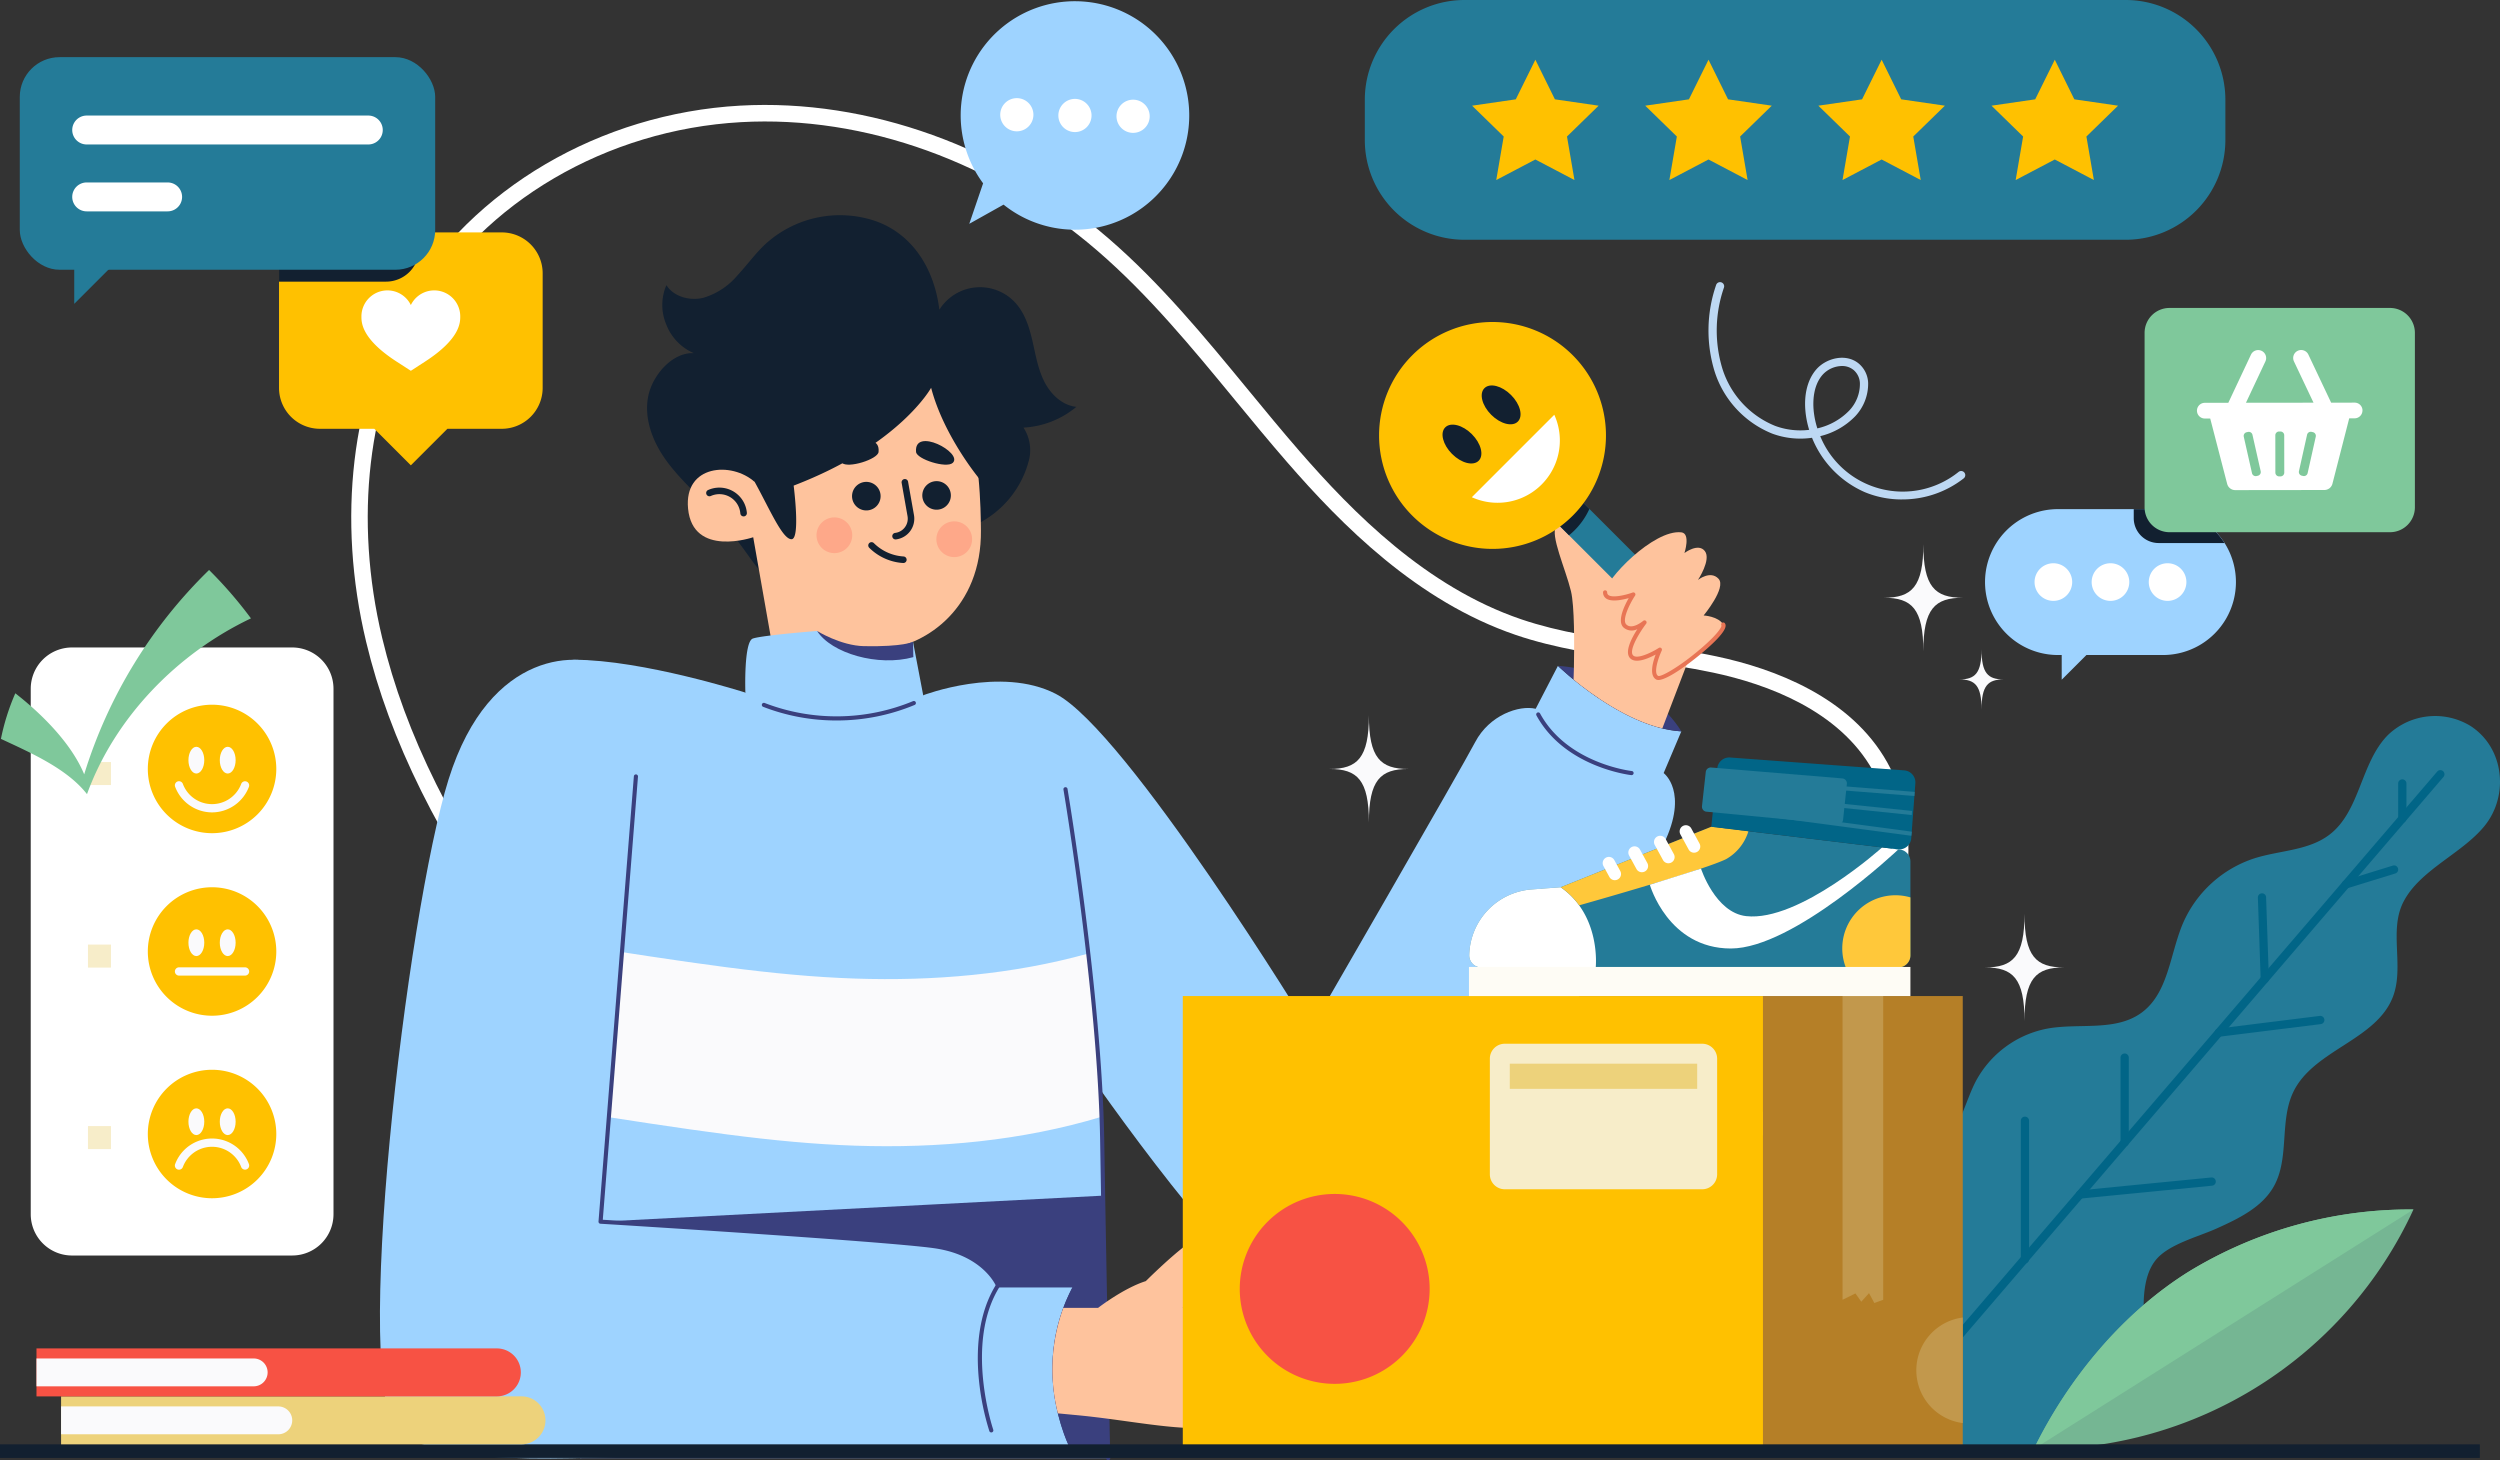 <svg id="Grupo_715483" data-name="Grupo 715483" xmlns="http://www.w3.org/2000/svg" xmlns:xlink="http://www.w3.org/1999/xlink" width="505" height="294.958" viewBox="0 0 505 294.958">
  <rect x="0" y="0" width="505" height="294.958" fill="#333333" stroke="none"/>
  <defs>
    <clipPath id="clip-path">
      <rect id="Rectángulo_268202" data-name="Rectángulo 268202" width="505" height="294.959" fill="none"/>
    </clipPath>
  </defs>
  <g id="Grupo_715482" data-name="Grupo 715482" clip-path="url(#clip-path)">
    <path id="Trazado_466835" data-name="Trazado 466835" d="M246.157,276.064c-2.274,0-4.57-.08-6.9-.259-18.9-1.45-38.274-7.683-56.026-18.023-23.061-13.434-44.037-33.518-64.126-61.4-16.419-22.785-26.281-42.66-31.034-62.55-5.928-24.81-2.987-49.853,8.07-68.707,13.383-22.82,39.237-37.98,67.475-39.568,25.88-1.449,53.01,8.327,74.439,26.835,10.48,9.051,19.4,19.89,28.021,30.371,3.443,4.185,7,8.512,10.6,12.654,10.735,12.343,25.517,27.348,44.707,33.891,7.794,2.657,16.178,3.846,24.287,4.995,5,.707,10.164,1.439,15.2,2.51,11.64,2.475,27.07,8.2,34.472,21.408,7.2,12.852,5.253,30.857-5.346,49.4-14.37,25.132-37.825,44.928-66.045,55.741-12.515,4.795-24.781,6.447-37.768,8.2-2.045.275-4.1.552-6.173.843-2.191.309-4.367.634-6.532.957-9.249,1.382-18.089,2.7-27.318,2.7M184.907,254.9c17.319,10.09,36.2,16.169,54.6,17.58,11.428.874,22.136-.723,33.473-2.416,2.174-.325,4.359-.651,6.56-.962,2.078-.292,4.142-.57,6.193-.847,12.788-1.722,24.867-3.349,37.02-8,27.5-10.539,50.354-29.816,64.342-54.282,14.208-24.85,8.462-40.525,5.332-46.11-6.791-12.12-21.289-17.444-32.255-19.776-4.921-1.046-10.03-1.771-14.971-2.47-8.262-1.171-16.8-2.381-24.9-5.14-19.944-6.8-35.138-22.2-46.147-34.86-3.631-4.176-7.207-8.521-10.664-12.723-8.535-10.374-17.36-21.1-27.625-29.966C215.089,36.975,188.816,27.489,163.8,28.894c-27.137,1.525-51.96,16.056-64.785,37.923-10.625,18.118-13.433,42.264-7.7,66.244,4.649,19.453,14.338,38.955,30.5,61.376,19.81,27.491,40.45,47.269,63.1,60.462" transform="translate(-14.119 -4.219)" fill="#fff"/>
    <path id="Trazado_466836" data-name="Trazado 466836" d="M494.341,320.613c4.447-1.505,8.333-4.083,10.333-8.239,2.249-4.678,1.507-10.16,1.088-15.334-.341-4.2-.606-10.233,2.259-13.748,2.61-3.2,8.523-4.651,12.3-6.359,4.446-2.009,9.186-4.28,11.558-8.545,3.183-5.721,1.075-13.2,3.942-19.088,4.136-8.492,16.848-10.416,20.133-19.273,2.241-6.044-.867-13.3,2.068-19.035,3.309-6.475,11.734-9.7,16.334-15.287,5.078-6.163,4.068-15.977-2.893-20.352a13.745,13.745,0,0,0-16.566,1.913c-5.531,5.594-5.56,15.36-11.814,20.132-4.206,3.208-9.965,3.154-15.016,4.726a23.73,23.73,0,0,0-14.6,13.243c-2.61,6.189-2.9,13.992-8.317,17.969-5.225,3.841-12.52,2.081-18.907,3.2a20.789,20.789,0,0,0-14.614,10.715c-2.04,3.926-2.877,8.61-6,11.742-3.081,3.088-6.449,3.207-10.4,3.653a15.831,15.831,0,0,0-9.333,4.439,27.244,27.244,0,0,0-8.842,20.084c.08,11.123,6.809,21.594,16.1,27.7s20.828,8.2,31.928,7.469a36.741,36.741,0,0,0,9.25-1.735" transform="translate(-72.543 -28.784)" fill="#247b98"/>
    <path id="Trazado_466837" data-name="Trazado 466837" d="M468.018,307.693a.834.834,0,0,1-.633-1.377l102.472-119.5a.834.834,0,0,1,1.266,1.087L468.651,307.4a.832.832,0,0,1-.633.291" transform="translate(-77.543 -30.959)" fill="#016587"/>
    <path id="Trazado_466838" data-name="Trazado 466838" d="M581.672,197.522a.833.833,0,0,1-.834-.834v-7.1a.834.834,0,1,1,1.668,0v7.1a.833.833,0,0,1-.834.834" transform="translate(-96.407 -31.33)" fill="#016587"/>
    <path id="Trazado_466839" data-name="Trazado 466839" d="M568,214.282a.834.834,0,0,1-.246-1.631l9.709-3a.834.834,0,1,1,.491,1.593l-9.708,3a.843.843,0,0,1-.246.038" transform="translate(-94.138 -34.792)" fill="#016587"/>
    <path id="Trazado_466840" data-name="Trazado 466840" d="M548.254,234.5a.834.834,0,0,1-.832-.806l-.565-16.466a.833.833,0,0,1,.8-.862.812.812,0,0,1,.862.8l.565,16.466a.833.833,0,0,1-.8.862h-.029" transform="translate(-90.767 -35.912)" fill="#016587"/>
    <path id="Trazado_466841" data-name="Trazado 466841" d="M537.22,250.265a.834.834,0,0,1-.1-1.661l20.5-2.55a.834.834,0,0,1,.205,1.656l-20.5,2.549a.717.717,0,0,1-.1.007" transform="translate(-89.029 -40.839)" fill="#016587"/>
    <path id="Trazado_466842" data-name="Trazado 466842" d="M514.428,273.946a.833.833,0,0,1-.834-.834V255.99a.834.834,0,1,1,1.668,0v17.122a.833.833,0,0,1-.834.834" transform="translate(-85.246 -42.351)" fill="#016587"/>
    <path id="Trazado_466843" data-name="Trazado 466843" d="M503.6,289.458a.834.834,0,0,1-.081-1.664l26.612-2.611a.834.834,0,0,1,.163,1.66l-26.611,2.611c-.028,0-.056,0-.083,0" transform="translate(-83.45 -47.334)" fill="#016587"/>
    <path id="Trazado_466844" data-name="Trazado 466844" d="M490.275,300.112a.833.833,0,0,1-.834-.834V271.286a.834.834,0,1,1,1.668,0v27.992a.833.833,0,0,1-.834.834" transform="translate(-81.237 -44.89)" fill="#016587"/>
    <path id="Trazado_466845" data-name="Trazado 466845" d="M492.579,341.337a83.153,83.153,0,0,0,76.7-48.4,85.925,85.925,0,0,0-45.325,12.511c-13.449,8.37-24.418,21.662-31.378,35.891" transform="translate(-81.758 -48.621)" fill="#75b693"/>
    <path id="Trazado_466846" data-name="Trazado 466846" d="M569.281,292.934a85.939,85.939,0,0,0-45.326,12.512c-13.449,8.369-24.417,21.661-31.377,35.89Z" transform="translate(-81.758 -48.621)" fill="#7fc89b"/>
    <path id="Trazado_466847" data-name="Trazado 466847" d="M223.6,167.211s15.663-6,26.772-.288c14.293,7.348,51.346,68.024,51.346,68.024s30.516-52.8,33.377-58.265,8.876-7.535,12.226-6.741l4.492-8.669s12.823,12.5,24.927,13.231l-3.569,8.424s5.123,3.766.037,14.265-40.673,72.617-49.732,84.11c-5.714,7.249-22.712,16.11-40.035-3.533s-36.079-48.386-36.079-48.386" transform="translate(-37.113 -26.768)" fill="#9ed3ff"/>
    <path id="Trazado_466848" data-name="Trazado 466848" d="M391.329,185.215l-.045,0c-.133-.014-13.437-1.536-19.165-12.056a.417.417,0,0,1,.733-.4c5.515,10.13,18.39,11.611,18.52,11.625a.417.417,0,0,1-.043.832" transform="translate(-61.756 -28.638)" fill="#3a407e"/>
    <path id="Trazado_466849" data-name="Trazado 466849" d="M237.174,185.966s6.937,41.108,7.414,70.988,1.213,64.111,1.213,64.111H139.055S124.393,159.8,137.936,159.8c13.85,0,34.573,6.628,34.573,6.628l35.92.538" transform="translate(-21.942 -26.524)" fill="#9ed3ff"/>
    <path id="Trazado_466850" data-name="Trazado 466850" d="M144.359,294.847l-5.518,35.57c.8,7.611,1.317,12.193,1.317,12.193H246.9s-.54-25.153-.994-51.156l-.347-1.852Z" transform="translate(-23.045 -48.068)" fill="#3a407e"/>
    <path id="Trazado_466851" data-name="Trazado 466851" d="M135.792,262.052c26.482,4.135,42.834,6.686,59.313,7.243,16.788.565,33.758-.985,49.808-5.837-.389-10.7-1.466-22.417-2.677-32.976-15.254,4.239-31.273,5.592-47.13,5.058-16.658-.562-33.181-3.162-60.175-7.377.121,10.939.442,22.544.862,33.89" transform="translate(-22.396 -37.87)" fill="#fafafc"/>
    <path id="Trazado_466852" data-name="Trazado 466852" d="M266.609,326.606a.417.417,0,0,1-.417-.408c-.008-.342-.741-34.574-1.213-64.114-.47-29.506-7.338-70.515-7.408-70.926a.417.417,0,1,1,.822-.138c.069.411,6.948,41.481,7.419,71.051.471,29.537,1.205,63.767,1.213,64.109a.417.417,0,0,1-.408.426Z" transform="translate(-42.751 -31.648)" fill="#3a407e"/>
    <path id="Trazado_466853" data-name="Trazado 466853" d="M138.3,161.473c6.175,3.793,5.786,8.322,5.43,21.9L136.588,273.3s56.989,3.5,67.35,4.935,12.939,7.937,12.939,7.937h15.242c-9.586,17.778,0,34.3,0,34.3H153.643c-16.253,0-47.919,3.306-57.813-4.74S97.494,210.72,105.887,183.95s27.03-25.784,32.414-22.477" transform="translate(-15.274 -26.523)" fill="#9ed3ff"/>
    <path id="Trazado_466854" data-name="Trazado 466854" d="M263.111,337.889a26.189,26.189,0,0,1-.786,2.982c-.806,2.447-1.883,4.2-3.173,4.754a30.569,30.569,0,0,1-2.236-5.258c-.323-.957-.635-2.025-.917-3.193a36.11,36.11,0,0,1,1.1-21.313c.323-.877.695-1.763,1.108-2.649.292-.635.6-1.259.947-1.894a8.8,8.8,0,0,1,1.541,1.894A15.129,15.129,0,0,1,262,315.861c2.367,6.073,2.508,15.4,1.108,22.028" transform="translate(-42.307 -51.673)" fill="#3a407e"/>
    <path id="Trazado_466855" data-name="Trazado 466855" d="M239.549,340.946a.418.418,0,0,1-.394-.282,51.456,51.456,0,0,1-2.109-10.349c-.537-5.411-.364-13.152,3.513-19.3a.417.417,0,0,1,.706.445c-7.2,11.4-1.38,28.757-1.32,28.93a.417.417,0,0,1-.259.53.425.425,0,0,1-.135.023" transform="translate(-39.308 -51.59)" fill="#3a407e"/>
    <path id="Trazado_466856" data-name="Trazado 466856" d="M241.617,291.2H225.663a.418.418,0,0,1-.388-.262c-.025-.063-2.636-6.3-12.609-7.68-10.227-1.419-66.749-4.9-67.319-4.932a.413.413,0,0,1-.289-.142.423.423,0,0,1-.1-.308l7.143-89.932a.417.417,0,0,1,.832.067l-7.109,89.51c5.247.324,57.171,3.554,66.958,4.911,9.418,1.307,12.537,6.661,13.152,7.934h15.684a.417.417,0,1,1,0,.834" transform="translate(-24.06 -31.131)" fill="#3a407e"/>
    <path id="Trazado_466857" data-name="Trazado 466857" d="M402.255,174.5a21.98,21.98,0,0,1-3.837-.595c-7.162-1.732-14.062-6.7-17.929-9.851-1.984-1.631-3.163-2.78-3.163-2.78a30.581,30.581,0,0,1,3.233.393c4.592.786,13.124,3.032,18.976,9.307a22.109,22.109,0,0,1,2.72,3.525" transform="translate(-62.628 -26.769)" fill="#3a407e"/>
    <path id="Trazado_466858" data-name="Trazado 466858" d="M405.179,150.217l-5.771,15.089-1.118,2.931c-7.162-1.733-14.062-6.7-17.929-9.851.03-.624.05-1.45.07-2.387.091-4.7.131-12.5-.6-15.5-1.068-4.432-4.271-11.372-2.972-13.114s9.619,5.308,11.513,10.434Z" transform="translate(-62.5 -21.099)" fill="#fec39d"/>
    <rect id="Rectángulo_268189" data-name="Rectángulo 268189" width="6.671" height="37.386" transform="translate(302.117 93.305) rotate(-45)" fill="#247b98"/>
    <path id="Trazado_466859" data-name="Trazado 466859" d="M377.68,125.229a14.428,14.428,0,0,0,3.5-4.793l-14.219-14.219-4.717,4.717,14.821,14.821c.222-.183.433-.36.617-.525" transform="translate(-60.125 -17.63)" fill="#122030"/>
    <path id="Trazado_466860" data-name="Trazado 466860" d="M340.724,117.108a22.916,22.916,0,1,0,0-32.408,22.917,22.917,0,0,0,0,32.408" transform="translate(-55.439 -12.944)" fill="#ffc100"/>
    <path id="Trazado_466861" data-name="Trazado 466861" d="M355.306,104.769c1.864,1.864,2.48,4.27,1.374,5.375s-3.511.49-5.375-1.374-2.48-4.27-1.374-5.375,3.511-.49,5.375,1.374" transform="translate(-57.99 -17.07)" fill="#122030"/>
    <path id="Trazado_466862" data-name="Trazado 466862" d="M360.793,99.282c1.864,1.864,4.27,2.48,5.375,1.374s.49-3.511-1.374-5.375-4.27-2.48-5.375-1.374-.49,3.511,1.374,5.375" transform="translate(-59.565 -15.495)" fill="#122030"/>
    <path id="Trazado_466863" data-name="Trazado 466863" d="M373.135,100.453l-16.658,16.658a12.584,12.584,0,0,0,16.658-16.658" transform="translate(-59.168 -16.673)" fill="#fff"/>
    <path id="Trazado_466864" data-name="Trazado 466864" d="M404.153,128.928c-5.587-.646-15.464,9.641-15.4,12.122s5.71.42,5.71.42-3.193,4.868-1.733,6.342,4-.7,4-.7-3.89,5.116-2.725,6.814,5.828-1.309,5.828-1.309-2.224,4.706-.56,5.665,14.362-9.075,13.349-10.741-3.962-1.823-3.962-1.823,4.662-5.627,3.012-7.408-4.158.232-4.158.232,2.722-4.1,1.392-5.829-4.123.391-4.123.391,1.294-3.957-.628-4.179" transform="translate(-64.525 -21.395)" fill="#fec39d"/>
    <path id="Trazado_466865" data-name="Trazado 466865" d="M399.432,161.084a.89.89,0,0,1-.45-.1c-1.415-.813-.692-3.458-.1-5.035-1.567.844-4.3,2.012-5.305.554-.892-1.3.48-3.93,1.613-5.692a2.48,2.48,0,0,1-2.836-.367c-1.263-1.274.187-4.307,1.093-5.9-1.324.375-3.481.817-4.541.1a1.485,1.485,0,0,1-.651-1.243.418.418,0,0,1,.405-.428h.012a.418.418,0,0,1,.417.406.651.651,0,0,0,.284.575c.866.587,3.443-.017,4.865-.535a.417.417,0,0,1,.492.62c-1.162,1.773-2.675,4.922-1.784,5.82,1.171,1.186,3.406-.7,3.428-.721a.417.417,0,0,1,.6.57c-1.434,1.886-3.438,5.27-2.713,6.325.7,1.028,3.846-.514,5.258-1.423a.417.417,0,0,1,.6.529c-.671,1.423-1.733,4.547-.728,5.125.585.252,4.338-1.839,8.684-5.57,3.535-3.033,4.156-4.374,4.1-4.6a.413.413,0,0,1,.142-.569.422.422,0,0,1,.575.145c.264.435.29,1.219-1.878,3.441-2.477,2.537-9.281,7.979-11.584,7.98" transform="translate(-64.442 -23.73)" fill="#e87555"/>
    <path id="Trazado_466866" data-name="Trazado 466866" d="M299.592,320.5s3.7,3.485-3.978,6.577c0,0,2.679,3.565-3.616,5.751,0,0,2.71,5.439-7.293,5.439-6.587,0-13.688-1.37-21.594-2.3-1.259-.151-2.539-.282-3.838-.4-1.349-.131-2.457-.232-3.274-.312a36.1,36.1,0,0,1,1.1-21.313h7.03s5.128-3.978,9.63-5.4c0,0,11.442-11.412,11.442-8.209,0,3.445-3.968,13.568-3.968,13.568H300.7c5.379,0,3.817,3.958-1.108,6.6" transform="translate(-42.307 -49.756)" fill="#fec39d"/>
    <path id="Trazado_466867" data-name="Trazado 466867" d="M218.281,116.2a19.83,19.83,0,0,0,15.483-14.243,8.31,8.31,0,0,0-1.006-6.932,18.186,18.186,0,0,0,10.683-4.194c-2.835-.289-5.159-2.512-6.453-5.051s-1.765-5.4-2.4-8.177-1.511-5.614-3.416-7.733a9.683,9.683,0,0,0-15.41,1.344c-.961-7.995-5.207-15.144-12.782-17.873A22.342,22.342,0,0,0,180.52,58.05c-2.024,1.922-3.66,4.213-5.567,6.251a14.334,14.334,0,0,1-6.908,4.513c-2.717.636-5.925-.208-7.416-2.567a10.079,10.079,0,0,0-.038,7.933,10.37,10.37,0,0,0,5.581,5.807c-4.335-.22-8.345,4.421-9.21,8.675s.7,8.69,3.132,12.288,5.677,6.549,8.674,9.69a89.563,89.563,0,0,1,7.993,9.651c2.017,2.816,4.114,5.94,7.405,7.017a13.66,13.66,0,0,0,6.61.028c10.446-1.852,17.048-9.352,27.505-11.142" transform="translate(-26.013 -8.648)" fill="#122030"/>
    <path id="Trazado_466868" data-name="Trazado 466868" d="M184.608,148.539,179.8,121.214s-12.208,4.188-13.16-5.786c-.848-8.886,8.821-9.555,13.464-5.376,0,0-8.334-31.031,18.517-33.476S225.7,110.906,225.8,119.8c.168,15.675-11.086,23.188-19.217,23.961l-.138,5.8s.638,8.412-7.266,8.722c-10.533.414-14.571-9.754-14.571-9.754" transform="translate(-27.651 -12.691)" fill="#fec39d"/>
    <path id="Trazado_466869" data-name="Trazado 466869" d="M216.688,128.21a.657.657,0,0,0,.167,0,4.218,4.218,0,0,0,3.638-4.918l-1.2-6.781a.662.662,0,0,0-1.3.229l1.2,6.781a2.893,2.893,0,0,1-2.5,3.374.662.662,0,0,0-.006,1.314" transform="translate(-35.87 -19.248)" fill="#122030"/>
    <path id="Trazado_466870" data-name="Trazado 466870" d="M229.287,111.225c2.122-2.017-7.886-7.386-7.422-2.2.132,1.47,6.173,3.389,7.422,2.2" transform="translate(-36.822 -17.732)" fill="#122030"/>
    <path id="Trazado_466871" data-name="Trazado 466871" d="M203.832,111.225c-2.122-2.017,7.886-7.386,7.422-2.2-.132,1.47-6.173,3.389-7.422,2.2" transform="translate(-33.783 -17.732)" fill="#122030"/>
    <path id="Trazado_466872" data-name="Trazado 466872" d="M206.394,119.189a2.885,2.885,0,1,0,3.264-2.448,2.885,2.885,0,0,0-3.264,2.448" transform="translate(-34.252 -19.372)" fill="#122030"/>
    <path id="Trazado_466873" data-name="Trazado 466873" d="M223.411,119.011a2.885,2.885,0,1,0,3.264-2.449,2.885,2.885,0,0,0-3.264,2.449" transform="translate(-37.077 -19.342)" fill="#122030"/>
    <path id="Trazado_466874" data-name="Trazado 466874" d="M216.6,135.453c.246.033.494.054.741.069a.662.662,0,0,0,.077-1.323,9.332,9.332,0,0,1-6-2.7.663.663,0,0,0-.941.934,10.665,10.665,0,0,0,6.12,3.018" transform="translate(-34.903 -21.794)" fill="#122030"/>
    <path id="Trazado_466875" data-name="Trazado 466875" d="M178.512,123.919a.735.735,0,0,0,.143,0,.664.664,0,0,0,.6-.716,5.574,5.574,0,0,0-7.842-4.611.663.663,0,0,0,.544,1.209,4.245,4.245,0,0,1,5.978,3.515.664.664,0,0,0,.574.6" transform="translate(-28.387 -19.604)" fill="#122030"/>
    <path id="Trazado_466876" data-name="Trazado 466876" d="M226.656,108.665s-7.147-8.554-9.719-18.345c0,0-6.321,11.541-27.769,19.76,0,0,1.4,10.783-.419,10.829s-4.344-5.931-7.444-11.56a70.525,70.525,0,0,0-7.484-10.666l13.3-22.936L195.5,72.78l10.138-.558,9.054,3.811,7.2,4.6,5.737,10.685,1.527,8.671Z" transform="translate(-28.851 -11.987)" fill="#122030"/>
    <path id="Trazado_466877" data-name="Trazado 466877" d="M204.32,131a3.608,3.608,0,1,1,.1-4,3.611,3.611,0,0,1-.1,4" transform="translate(-32.825 -20.801)" fill="#fea889"/>
    <path id="Trazado_466878" data-name="Trazado 466878" d="M233.353,131.958a3.608,3.608,0,1,1,.1-4,3.611,3.611,0,0,1-.1,4" transform="translate(-37.644 -20.959)" fill="#fea889"/>
    <path id="Trazado_466879" data-name="Trazado 466879" d="M216.447,165.808l-2.058-10.8s-2.521,1.651-10.473,1.509c-4.755-.085-8.9-3.7-8.9-3.7s-11.138.876-12.992,1.539-1.5,10.912-1.5,10.912,11.631,6.816,22.071,8.073a12.889,12.889,0,0,0,13.849-7.535" transform="translate(-29.959 -25.365)" fill="#9ed3ff"/>
    <path id="Trazado_466880" data-name="Trazado 466880" d="M217.278,155.007l.066,3.1c-7.117,1.972-16.569-.771-19.439-5.284,0,0,4.771,2.982,9.526,3.067,7.952.143,9.847-.878,9.847-.878" transform="translate(-32.848 -25.365)" fill="#3a407e"/>
    <path id="Trazado_466881" data-name="Trazado 466881" d="M199.6,173.717a40.919,40.919,0,0,1-14.842-2.766.417.417,0,0,1,.3-.777,40.39,40.39,0,0,0,30-.364.417.417,0,0,1,.321.77,40.97,40.97,0,0,1-15.781,3.138" transform="translate(-30.622 -28.18)" fill="#3a407e"/>
    <rect id="Rectángulo_268190" data-name="Rectángulo 268190" width="117.199" height="92.75" transform="translate(238.923 201.202)" fill="#ffc100"/>
    <rect id="Rectángulo_268191" data-name="Rectángulo 268191" width="40.354" height="92.75" transform="translate(356.122 201.202)" fill="#b57f27"/>
    <path id="Trazado_466882" data-name="Trazado 466882" d="M454.474,302.6v-61.36h-8.207V302.6l2.6-1.289,1.184,1.676,1.56-1.729,1.077,1.991Z" transform="translate(-74.071 -40.042)" fill="#c2984c"/>
    <path id="Trazado_466883" data-name="Trazado 466883" d="M363.863,282.191h39.87a3.022,3.022,0,0,0,3.022-3.022V255.814a3.022,3.022,0,0,0-3.022-3.022h-39.87a3.022,3.022,0,0,0-3.022,3.022V279.17a3.022,3.022,0,0,0,3.022,3.022" transform="translate(-59.892 -41.958)" fill="#f7edc9"/>
    <rect id="Rectángulo_268192" data-name="Rectángulo 268192" width="37.856" height="5.086" transform="translate(304.977 214.862)" fill="#edd27b"/>
    <path id="Trazado_466884" data-name="Trazado 466884" d="M338.627,308.356a19.179,19.179,0,1,1-19.178-19.178,19.178,19.178,0,0,1,19.178,19.178" transform="translate(-49.839 -47.998)" fill="#f75244"/>
    <path id="Trazado_466885" data-name="Trazado 466885" d="M473.513,319.106a10.746,10.746,0,0,0,0,21.317Z" transform="translate(-77.038 -52.965)" fill="#c2984c"/>
    <path id="Trazado_466886" data-name="Trazado 466886" d="M442.532,228.656h0a2.437,2.437,0,0,0,2.437-2.437V207.255a2.437,2.437,0,0,0-2.437-2.437l-37.783-4.577-30.427,12.22-5.873.442a13.62,13.62,0,0,0-12.595,13.258,2.436,2.436,0,0,0,2.435,2.495h84.242Z" transform="translate(-59.065 -33.236)" fill="#247b98"/>
    <path id="Trazado_466887" data-name="Trazado 466887" d="M374.322,214.893l-5.873.442a13.621,13.621,0,0,0-12.6,13.258,2.437,2.437,0,0,0,2.436,2.495h23.116s1.128-10.5-7.083-16.195" transform="translate(-59.064 -35.668)" fill="#fff"/>
    <path id="Trazado_466888" data-name="Trazado 466888" d="M408.425,200.241,378,212.461a15.433,15.433,0,0,1,3.734,3.653c6.924-1.965,25.7-7.371,29.681-9.335a9.716,9.716,0,0,0,4.506-5.63Z" transform="translate(-62.74 -33.236)" fill="#ffc83a"/>
    <path id="Trazado_466889" data-name="Trazado 466889" d="M399.589,212.784s3.671,12.881,16.371,12.881,33.832-20.015,33.832-20.015l-3.28-.4s-16.744,15.087-27.468,13.876c-6.239-.7-9.119-9.6-9.119-9.6Z" transform="translate(-66.324 -34.068)" fill="#fff"/>
    <path id="Trazado_466890" data-name="Trazado 466890" d="M456.953,216.831a10.736,10.736,0,0,0-10.044,14.579h10.618a2.437,2.437,0,0,0,2.437-2.436V217.266a10.742,10.742,0,0,0-3.011-.435" transform="translate(-74.06 -35.99)" fill="#ffc83a"/>
    <path id="Trazado_466891" data-name="Trazado 466891" d="M414.48,197.455l1.2-11.806a2.436,2.436,0,0,1,2.6-2.184l35.166,2.6a2.437,2.437,0,0,1,2.25,2.611l-.827,11.1a2.437,2.437,0,0,1-2.429,2.256h-.175Z" transform="translate(-68.795 -30.45)" fill="#016587"/>
    <rect id="Rectángulo_268193" data-name="Rectángulo 268193" width="0.833" height="40.188" transform="translate(346.642 157.634) rotate(-85.494)" fill="#247b98"/>
    <rect id="Rectángulo_268194" data-name="Rectángulo 268194" width="0.834" height="39.937" transform="translate(346.438 160.52) rotate(-84.077)" fill="#247b98"/>
    <rect id="Rectángulo_268195" data-name="Rectángulo 268195" width="0.835" height="40.412" transform="translate(346.028 163.487) rotate(-82.403)" fill="#247b98"/>
    <path id="Trazado_466892" data-name="Trazado 466892" d="M409.727,205.422a1.249,1.249,0,0,1-1.1-.652l-1.662-3.048a1.251,1.251,0,0,1,2.2-1.2l1.661,3.048a1.251,1.251,0,0,1-1.1,1.85" transform="translate(-67.523 -33.175)" fill="#fff"/>
    <path id="Trazado_466893" data-name="Trazado 466893" d="M403.513,207.98a1.251,1.251,0,0,1-1.1-.652l-1.661-3.048a1.251,1.251,0,0,1,2.2-1.2l1.661,3.048a1.251,1.251,0,0,1-1.1,1.85" transform="translate(-66.492 -33.599)" fill="#fff"/>
    <path id="Trazado_466894" data-name="Trazado 466894" d="M397.126,210.217a1.249,1.249,0,0,1-1.1-.652l-1.488-2.728a1.251,1.251,0,1,1,2.2-1.2l1.487,2.727a1.251,1.251,0,0,1-1.1,1.85" transform="translate(-65.46 -34.024)" fill="#fff"/>
    <path id="Trazado_466895" data-name="Trazado 466895" d="M390.626,212.247a1.249,1.249,0,0,1-1.1-.652l-1.2-2.2a1.251,1.251,0,0,1,2.2-1.2l1.2,2.2a1.251,1.251,0,0,1-1.1,1.85" transform="translate(-64.429 -34.448)" fill="#fff"/>
    <path id="Trazado_466896" data-name="Trazado 466896" d="M414.062,185.887l26.506,2.208a1.007,1.007,0,0,1,.918,1.109l-.767,7.251a1.008,1.008,0,0,1-1.1.9l-26.5-2.539a1.007,1.007,0,0,1-.9-1.113l.765-6.92a1.008,1.008,0,0,1,1.085-.893" transform="translate(-68.418 -30.853)" fill="#247b98"/>
    <rect id="Rectángulo_268196" data-name="Rectángulo 268196" width="89.173" height="5.878" transform="translate(296.731 195.324)" fill="#fefcf5"/>
    <path id="Trazado_466897" data-name="Trazado 466897" d="M464.247,131.8c0,8.6,2.324,10.824,7.963,10.824-5.64,0-7.963,2.223-7.963,10.823,0-8.6-2.324-10.823-7.963-10.823,5.64,0,7.963-2.223,7.963-10.824" transform="translate(-75.734 -21.877)" fill="#fafafc"/>
    <path id="Trazado_466898" data-name="Trazado 466898" d="M329.963,173.267c0,8.6,2.324,10.824,7.963,10.824-5.64,0-7.963,2.223-7.963,10.823,0-8.6-2.324-10.823-7.963-10.823,5.64,0,7.963-2.223,7.963-10.824" transform="translate(-53.445 -28.759)" fill="#fafafc"/>
    <path id="Trazado_466899" data-name="Trazado 466899" d="M488.75,221.333c0,8.6,2.324,10.824,7.963,10.824-5.64,0-7.963,2.223-7.963,10.823,0-8.6-2.324-10.823-7.963-10.823,5.64,0,7.963-2.223,7.963-10.824" transform="translate(-79.801 -36.737)" fill="#fafafc"/>
    <path id="Trazado_466900" data-name="Trazado 466900" d="M479.039,157.272c0,4.827,1.3,6.075,4.47,6.075-3.165,0-4.47,1.248-4.47,6.075,0-4.827-1.3-6.075-4.469-6.075,3.165,0,4.469-1.248,4.469-6.075" transform="translate(-78.769 -26.104)" fill="#fafafc"/>
    <path id="Trazado_466901" data-name="Trazado 466901" d="M256.07.3a23.056,23.056,0,0,0-18.863,36.777l-2.795,8.185,6.927-3.879A23.077,23.077,0,1,0,256.07.3" transform="translate(-38.62 -0.049)" fill="#9ed3ff"/>
    <path id="Trazado_466902" data-name="Trazado 466902" d="M260.7,27.322a3.351,3.351,0,1,1-3.307-3.4,3.351,3.351,0,0,1,3.307,3.4m-15.048-3.551a3.351,3.351,0,1,0,3.307,3.4,3.352,3.352,0,0,0-3.307-3.4m23.4,7.014a3.352,3.352,0,1,0-3.308-3.4,3.353,3.353,0,0,0,3.308,3.4" transform="translate(-40.21 -3.945)" fill="#fff"/>
    <rect id="Rectángulo_268197" data-name="Rectángulo 268197" width="500.927" height="2.743" transform="translate(0 291.755)" fill="#122030"/>
    <path id="Trazado_466903" data-name="Trazado 466903" d="M484.246,48.432H350.7a20.144,20.144,0,0,1-20.143-20.145V20.145A20.144,20.144,0,0,1,350.7,0H484.246a20.145,20.145,0,0,1,20.145,20.145v8.143a20.145,20.145,0,0,1-20.145,20.145" transform="translate(-54.865)" fill="#247b98"/>
    <path id="Trazado_466904" data-name="Trazado 466904" d="M369.325,14.465l3.948,8,8.829,1.284-6.389,6.227,1.508,8.793-7.9-4.151-7.9,4.151,1.508-8.793-6.389-6.227,8.829-1.284Z" transform="translate(-59.18 -2.401)" fill="#ffc100"/>
    <path id="Trazado_466905" data-name="Trazado 466905" d="M411.259,14.465l3.948,8,8.829,1.284-6.389,6.227,1.508,8.793-7.9-4.151-7.9,4.151,1.508-8.793-6.389-6.227,8.829-1.284Z" transform="translate(-66.14 -2.401)" fill="#ffc100"/>
    <path id="Trazado_466906" data-name="Trazado 466906" d="M453.193,14.465l3.948,8,8.829,1.284-6.389,6.227,1.508,8.793-7.9-4.151-7.9,4.151,1.508-8.793-6.389-6.227,8.829-1.284Z" transform="translate(-73.1 -2.401)" fill="#ffc100"/>
    <path id="Trazado_466907" data-name="Trazado 466907" d="M495.127,14.465l3.948,8,8.829,1.284-6.389,6.227,1.508,8.793-7.9-4.151-7.9,4.151,1.508-8.793-6.389-6.227,8.829-1.284Z" transform="translate(-80.06 -2.401)" fill="#ffc100"/>
    <path id="Trazado_466908" data-name="Trazado 466908" d="M516.724,152.78H495.509a14.734,14.734,0,0,1,0-29.468h21.215a14.734,14.734,0,1,1,0,29.468" transform="translate(-79.799 -20.467)" fill="#9ed3ff"/>
    <path id="Trazado_466909" data-name="Trazado 466909" d="M519.642,136.42a3.8,3.8,0,1,1-3.8,3.8,3.8,3.8,0,0,1,3.8-3.8m-15.337,3.8a3.8,3.8,0,1,0,3.8-3.8,3.8,3.8,0,0,0-3.8,3.8m-7.733-3.8a3.8,3.8,0,1,0,3.8,3.8,3.8,3.8,0,0,0-3.8-3.8" transform="translate(-81.79 -22.643)" fill="#fff"/>
    <path id="Trazado_466910" data-name="Trazado 466910" d="M499.346,156.228v6.892l7.585-7.585Z" transform="translate(-82.881 -25.816)" fill="#9ed3ff"/>
    <path id="Trazado_466911" data-name="Trazado 466911" d="M522.7,123.312h-5.907v1.812a5.036,5.036,0,0,0,5.036,5.037h13.3a14.709,14.709,0,0,0-12.432-6.849" transform="translate(-85.778 -20.467)" fill="#122030"/>
    <path id="Trazado_466912" data-name="Trazado 466912" d="M568.985,119.885h-44.53a5.036,5.036,0,0,1-5.036-5.037V79.622a5.035,5.035,0,0,1,5.036-5.036h44.53a5.036,5.036,0,0,1,5.037,5.036v35.227a5.037,5.037,0,0,1-5.037,5.037" transform="translate(-86.213 -12.38)" fill="#7fc89b"/>
    <path id="Trazado_466913" data-name="Trazado 466913" d="M565.544,96.986h0a1.586,1.586,0,0,0-1.588-1.584l-4.746.007-4.6-9.712a1.61,1.61,0,0,0-2.911,1.379l3.95,8.338L542,95.43l3.928-8.348a1.61,1.61,0,1,0-2.914-1.371l-4.576,9.724-4.746.006a1.586,1.586,0,0,0,0,3.172l1.091,0,3.424,13.2a1.683,1.683,0,0,0,1.633,1.262l18-.023a1.686,1.686,0,0,0,1.631-1.266l3.39-13.213,1.09,0a1.586,1.586,0,0,0,1.584-1.588M544.4,110.172l-.262.059a.765.765,0,0,1-.915-.578l-1.66-7.355a.765.765,0,0,1,.577-.915l.262-.058a.764.764,0,0,1,.915.577l1.661,7.355a.765.765,0,0,1-.578.915m4.579.133h-.269a.766.766,0,0,1-.766-.764L547.934,102a.765.765,0,0,1,.764-.766h.268a.764.764,0,0,1,.766.764l.01,7.54a.765.765,0,0,1-.764.766m5.484-.666a.764.764,0,0,1-.913.58l-.262-.058a.764.764,0,0,1-.58-.912l1.641-7.36a.765.765,0,0,1,.913-.58l.263.058a.765.765,0,0,1,.58.913Z" transform="translate(-88.319 -14.071)" fill="#fff"/>
    <path id="Trazado_466914" data-name="Trazado 466914" d="M112.567,56.288H75.847a8.267,8.267,0,0,0-8.268,8.268V87.691a8.267,8.267,0,0,0,8.268,8.268H86.828l7.381,7.381,7.382-7.381h10.976a8.268,8.268,0,0,0,8.268-8.268V64.556a8.268,8.268,0,0,0-8.268-8.268" transform="translate(-11.217 -9.343)" fill="#ffc100"/>
    <path id="Trazado_466915" data-name="Trazado 466915" d="M100.374,84.729l-2.852,1.847-2.853-1.844c-7.131-4.61-7.131-7.9-7.131-9.143a5.256,5.256,0,0,1,9.984-2.294,5.252,5.252,0,0,1,9.978,2.294c0,1.239,0,4.53-7.126,9.14" transform="translate(-14.53 -11.674)" fill="#fff"/>
    <path id="Trazado_466916" data-name="Trazado 466916" d="M107.864,347.889H14.794V338.2h93.07a4.844,4.844,0,0,1,0,9.687" transform="translate(-2.456 -56.135)" fill="#edd27b"/>
    <path id="Trazado_466917" data-name="Trazado 466917" d="M58.62,346.263H14.794v-5.625H58.62a2.813,2.813,0,1,1,0,5.625" transform="translate(-2.456 -56.539)" fill="#fafafc"/>
    <path id="Trazado_466918" data-name="Trazado 466918" d="M101.9,336.275H8.834v-9.687H101.9a4.844,4.844,0,0,1,0,9.687" transform="translate(-1.466 -54.207)" fill="#f75244"/>
    <path id="Trazado_466919" data-name="Trazado 466919" d="M52.66,334.648H8.834v-5.625H52.66a2.813,2.813,0,1,1,0,5.625" transform="translate(-1.466 -54.611)" fill="#fafafc"/>
    <path id="Trazado_466920" data-name="Trazado 466920" d="M452.873,112.236a19.377,19.377,0,0,1-7.57-1.5,20.279,20.279,0,0,1-10.595-10.957,16.421,16.421,0,0,1-8-.826A20.074,20.074,0,0,1,415,86.275a28.223,28.223,0,0,1,.328-17.329.834.834,0,1,1,1.586.513,26.548,26.548,0,0,0-.329,16.294,18.394,18.394,0,0,0,10.7,11.633,14.733,14.733,0,0,0,6.849.791,18.688,18.688,0,0,1-.751-3.743c-.327-3.465.453-6.474,2.2-8.475,2-2.289,6.022-3.321,8.6-1.144a5.355,5.355,0,0,1,1.865,3.917,9.561,9.561,0,0,1-2.642,6.73,14.6,14.6,0,0,1-7.037,3.987,17.994,17.994,0,0,0,27.9,7.263.834.834,0,1,1,1.039,1.3,20.106,20.106,0,0,1-12.436,4.221M440.759,85.283a5.407,5.407,0,0,0-3.917,1.772c-1.946,2.229-1.961,5.481-1.8,7.221a17.152,17.152,0,0,0,.745,3.606A12.968,12.968,0,0,0,442.2,94.31a7.815,7.815,0,0,0,2.183-5.487,3.675,3.675,0,0,0-1.274-2.734,3.6,3.6,0,0,0-2.354-.806" transform="translate(-68.682 -11.348)" fill="#bdd8f3"/>
    <path id="Trazado_466921" data-name="Trazado 466921" d="M60.262,279.642H15.785a8.34,8.34,0,0,1-8.34-8.34V165.157a8.34,8.34,0,0,1,8.34-8.34H60.262a8.34,8.34,0,0,1,8.34,8.34V271.3a8.34,8.34,0,0,1-8.34,8.34" transform="translate(-1.236 -26.028)" fill="#fff"/>
    <path id="Trazado_466922" data-name="Trazado 466922" d="M35.8,183.658a12.976,12.976,0,1,0,12.976-12.976A12.976,12.976,0,0,0,35.8,183.658" transform="translate(-5.941 -28.33)" fill="#ffc100"/>
    <path id="Trazado_466923" data-name="Trazado 466923" d="M48.838,183.574c0,1.492-.717,2.7-1.6,2.7s-1.6-1.21-1.6-2.7.717-2.7,1.6-2.7,1.6,1.209,1.6,2.7" transform="translate(-7.574 -30.021)" fill="#fafafc"/>
    <path id="Trazado_466924" data-name="Trazado 466924" d="M53.233,183.574c0,1.492.717,2.7,1.6,2.7s1.6-1.21,1.6-2.7-.717-2.7-1.6-2.7-1.6,1.209-1.6,2.7" transform="translate(-8.836 -30.021)" fill="#fafafc"/>
    <path id="Trazado_466925" data-name="Trazado 466925" d="M49.861,195.51a8.006,8.006,0,0,1-7.449-5.157.834.834,0,1,1,1.56-.59,6.291,6.291,0,0,0,11.778,0,.834.834,0,0,1,1.561.59,8.007,8.007,0,0,1-7.45,5.157" transform="translate(-7.03 -31.407)" fill="#fafafc"/>
    <path id="Trazado_466926" data-name="Trazado 466926" d="M35.8,227.869a12.976,12.976,0,1,0,12.976-12.976A12.976,12.976,0,0,0,35.8,227.869" transform="translate(-5.941 -35.668)" fill="#ffc100"/>
    <path id="Trazado_466927" data-name="Trazado 466927" d="M48.838,227.785c0,1.493-.717,2.7-1.6,2.7s-1.6-1.209-1.6-2.7.717-2.7,1.6-2.7,1.6,1.209,1.6,2.7" transform="translate(-7.574 -37.359)" fill="#fafafc"/>
    <path id="Trazado_466928" data-name="Trazado 466928" d="M53.233,227.785c0,1.493.717,2.7,1.6,2.7s1.6-1.209,1.6-2.7-.717-2.7-1.6-2.7-1.6,1.209-1.6,2.7" transform="translate(-8.836 -37.359)" fill="#fafafc"/>
    <path id="Trazado_466929" data-name="Trazado 466929" d="M56.53,235.959H43.191a.834.834,0,1,1,0-1.668H56.53a.834.834,0,1,1,0,1.668" transform="translate(-7.03 -38.888)" fill="#fafafc"/>
    <path id="Trazado_466930" data-name="Trazado 466930" d="M35.8,272.08A12.976,12.976,0,1,0,48.772,259.1,12.976,12.976,0,0,0,35.8,272.08" transform="translate(-5.941 -43.006)" fill="#ffc100"/>
    <path id="Trazado_466931" data-name="Trazado 466931" d="M48.838,271.14c0,1.493-.717,2.7-1.6,2.7s-1.6-1.209-1.6-2.7.717-2.7,1.6-2.7,1.6,1.21,1.6,2.7" transform="translate(-7.574 -44.555)" fill="#fafafc"/>
    <path id="Trazado_466932" data-name="Trazado 466932" d="M53.233,271.14c0,1.493.717,2.7,1.6,2.7s1.6-1.209,1.6-2.7-.717-2.7-1.6-2.7-1.6,1.21-1.6,2.7" transform="translate(-8.836 -44.555)" fill="#fafafc"/>
    <path id="Trazado_466933" data-name="Trazado 466933" d="M56.53,282.037a.835.835,0,0,1-.781-.539,6.291,6.291,0,0,0-11.778,0,.834.834,0,1,1-1.56-.59,7.959,7.959,0,0,1,14.9,0,.833.833,0,0,1-.78,1.129" transform="translate(-7.03 -45.769)" fill="#fafafc"/>
    <rect id="Rectángulo_268198" data-name="Rectángulo 268198" width="4.649" height="4.65" transform="translate(17.77 190.803)" fill="#f7edc9"/>
    <rect id="Rectángulo_268199" data-name="Rectángulo 268199" width="4.649" height="4.649" transform="translate(17.77 153.931)" fill="#f7edc9"/>
    <rect id="Rectángulo_268200" data-name="Rectángulo 268200" width="4.649" height="4.65" transform="translate(17.77 227.467)" fill="#f7edc9"/>
    <path id="Trazado_466934" data-name="Trazado 466934" d="M17.044,179.324A97.71,97.71,0,0,1,42.269,138.05a85.5,85.5,0,0,1,8.463,9.776c-14.881,7.068-27.505,20.019-33.121,35.507-4.022-5.17-11.454-8.389-17.387-11.166a45.614,45.614,0,0,1,2.907-9.21c5.338,4.158,11.328,10.115,13.913,16.368" transform="translate(-0.037 -22.914)" fill="#7fc89b"/>
    <path id="Trazado_466935" data-name="Trazado 466935" d="M17.98,61.172V71.36L29.192,60.147Z" transform="translate(-2.984 -9.983)" fill="#247b98"/>
    <path id="Trazado_466936" data-name="Trazado 466936" d="M95.89,56.288H75.847c-4.567,0-8.268,2.867-8.268,7.433v2.513H89.191a6.7,6.7,0,0,0,6.7-6.7Z" transform="translate(-11.217 -9.343)" fill="#122030"/>
    <rect id="Rectángulo_268201" data-name="Rectángulo 268201" width="83.913" height="42.942" rx="8.032" transform="translate(3.995 11.547)" fill="#247b98"/>
    <path id="Trazado_466937" data-name="Trazado 466937" d="M36.766,50.031H20.415a2.92,2.92,0,0,1,0-5.841H36.766a2.92,2.92,0,0,1,0,5.841" transform="translate(-2.904 -7.335)" fill="#fff"/>
    <path id="Trazado_466938" data-name="Trazado 466938" d="M77.3,33.828H20.416a2.92,2.92,0,1,1,0-5.841H77.3a2.92,2.92,0,0,1,0,5.841" transform="translate(-2.904 -4.645)" fill="#fff"/>
  </g>
</svg>

